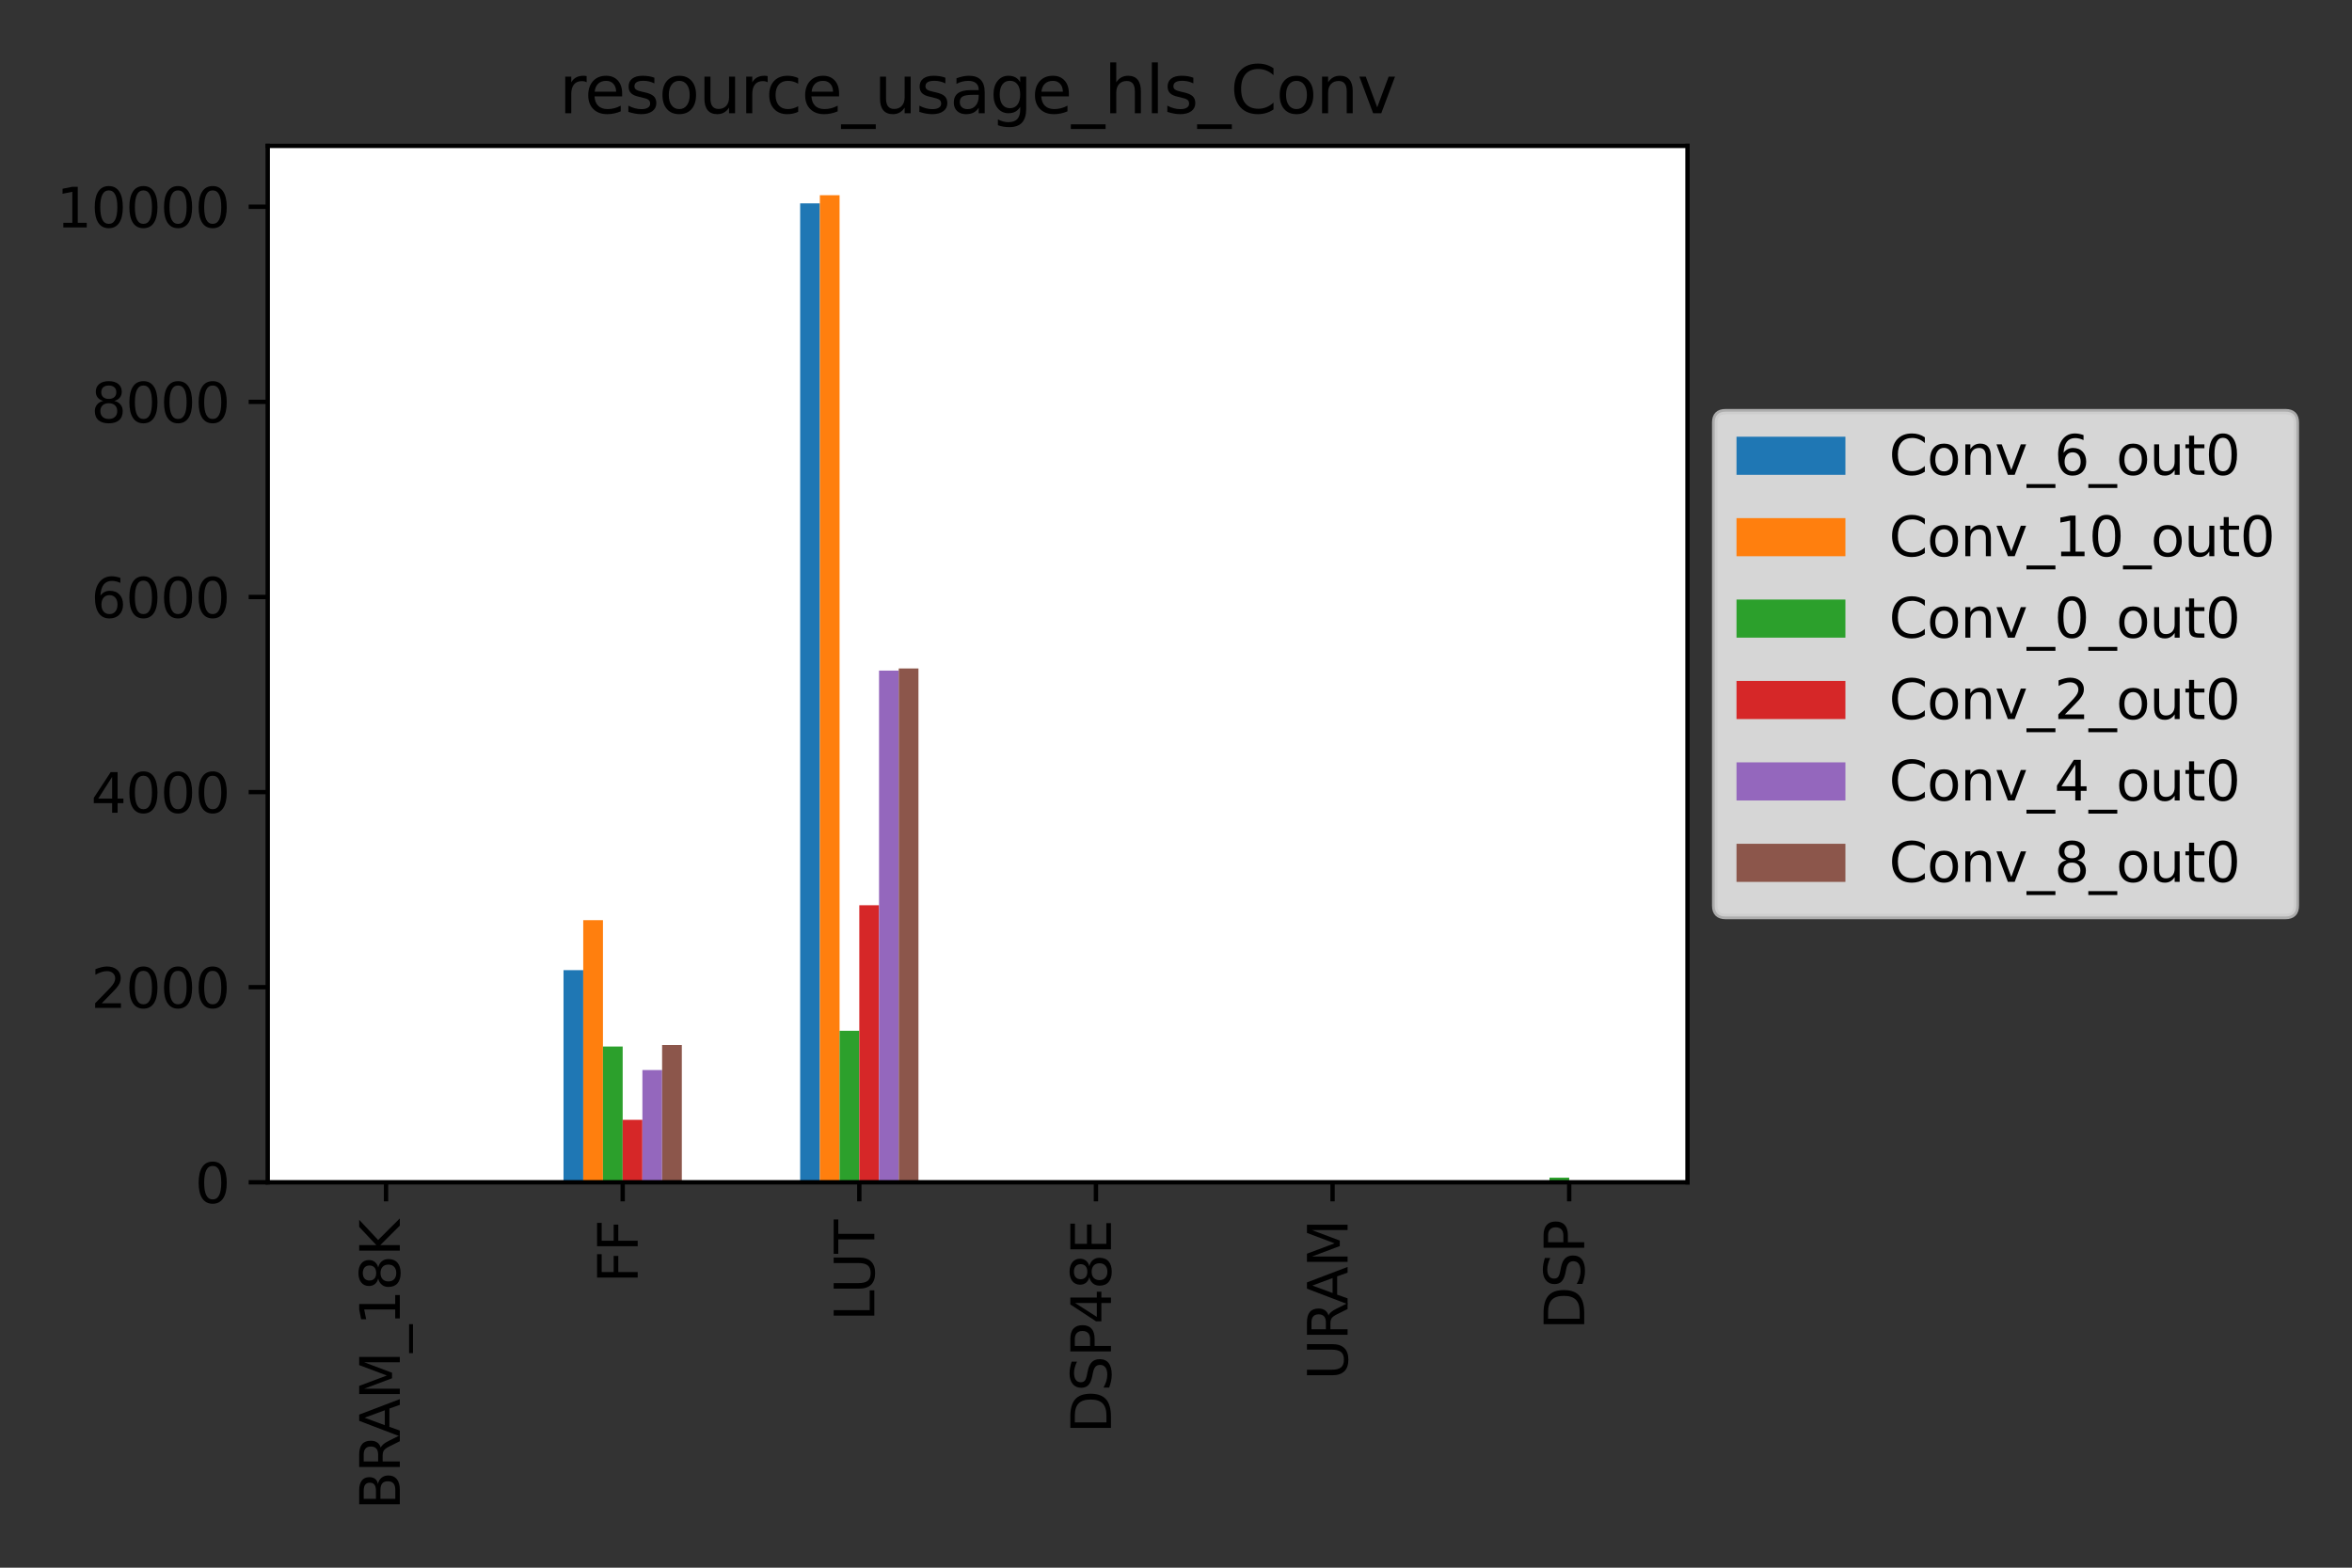 <?xml version="1.0" encoding="utf-8" standalone="no"?>
<!DOCTYPE svg PUBLIC "-//W3C//DTD SVG 1.1//EN"
  "http://www.w3.org/Graphics/SVG/1.1/DTD/svg11.dtd">
<svg xmlns:xlink="http://www.w3.org/1999/xlink" width="432pt" height="288pt" viewBox="0 0 432 288" xmlns="http://www.w3.org/2000/svg" version="1.1">
 <rect x="0" y="0" width="432" height="288" fill="#333333" stroke="none"/>
 <defs>
  <style type="text/css">*{stroke-linejoin: round; stroke-linecap: butt}</style>
 </defs>
 <g id="figure_1">
  <g id="patch_1">
   <path d="M 0 288 
L 432 288 
L 432 0 
L 0 0 
L 0 288 
z
" style="fill: none"/>
  </g>
  <g id="axes_1">
   <g id="patch_2">
    <path d="M 49.175 217.2 
L 309.95 217.2 
L 309.95 26.8 
L 49.175 26.8 
z
" style="fill: #ffffff"/>
   </g>
   <g id="patch_3">
    <path d="M 60.041 217.2 
L 63.663 217.2 
L 63.663 217.2 
L 60.041 217.2 
z
" clip-path="url(#pec437fbdf8)" style="fill: #1f77b4"/>
   </g>
   <g id="patch_4">
    <path d="M 103.503 217.2 
L 107.125 217.2 
L 107.125 178.22 
L 103.503 178.22 
z
" clip-path="url(#pec437fbdf8)" style="fill: #1f77b4"/>
   </g>
   <g id="patch_5">
    <path d="M 146.966 217.2 
L 150.588 217.2 
L 150.588 37.354 
L 146.966 37.354 
z
" clip-path="url(#pec437fbdf8)" style="fill: #1f77b4"/>
   </g>
   <g id="patch_6">
    <path d="M 190.428 217.2 
L 194.05 217.2 
L 194.05 217.2 
L 190.428 217.2 
z
" clip-path="url(#pec437fbdf8)" style="fill: #1f77b4"/>
   </g>
   <g id="patch_7">
    <path d="M 233.891 217.2 
L 237.512 217.2 
L 237.512 217.2 
L 233.891 217.2 
z
" clip-path="url(#pec437fbdf8)" style="fill: #1f77b4"/>
   </g>
   <g id="patch_8">
    <path d="M 277.353 217.2 
L 280.975 217.2 
L 280.975 217.2 
L 277.353 217.2 
z
" clip-path="url(#pec437fbdf8)" style="fill: #1f77b4"/>
   </g>
   <g id="patch_9">
    <path d="M 63.663 217.2 
L 67.284 217.2 
L 67.284 217.2 
L 63.663 217.2 
z
" clip-path="url(#pec437fbdf8)" style="fill: #ff7f0e"/>
   </g>
   <g id="patch_10">
    <path d="M 107.125 217.2 
L 110.747 217.2 
L 110.747 169.044 
L 107.125 169.044 
z
" clip-path="url(#pec437fbdf8)" style="fill: #ff7f0e"/>
   </g>
   <g id="patch_11">
    <path d="M 150.588 217.2 
L 154.209 217.2 
L 154.209 35.867 
L 150.588 35.867 
z
" clip-path="url(#pec437fbdf8)" style="fill: #ff7f0e"/>
   </g>
   <g id="patch_12">
    <path d="M 194.05 217.2 
L 197.672 217.2 
L 197.672 217.2 
L 194.05 217.2 
z
" clip-path="url(#pec437fbdf8)" style="fill: #ff7f0e"/>
   </g>
   <g id="patch_13">
    <path d="M 237.512 217.2 
L 241.134 217.2 
L 241.134 217.2 
L 237.512 217.2 
z
" clip-path="url(#pec437fbdf8)" style="fill: #ff7f0e"/>
   </g>
   <g id="patch_14">
    <path d="M 280.975 217.2 
L 284.597 217.2 
L 284.597 217.2 
L 280.975 217.2 
z
" clip-path="url(#pec437fbdf8)" style="fill: #ff7f0e"/>
   </g>
   <g id="patch_15">
    <path d="M 67.284 217.2 
L 70.906 217.2 
L 70.906 217.2 
L 67.284 217.2 
z
" clip-path="url(#pec437fbdf8)" style="fill: #2ca02c"/>
   </g>
   <g id="patch_16">
    <path d="M 110.747 217.2 
L 114.369 217.2 
L 114.369 192.253 
L 110.747 192.253 
z
" clip-path="url(#pec437fbdf8)" style="fill: #2ca02c"/>
   </g>
   <g id="patch_17">
    <path d="M 154.209 217.2 
L 157.831 217.2 
L 157.831 189.367 
L 154.209 189.367 
z
" clip-path="url(#pec437fbdf8)" style="fill: #2ca02c"/>
   </g>
   <g id="patch_18">
    <path d="M 197.672 217.2 
L 201.294 217.2 
L 201.294 217.2 
L 197.672 217.2 
z
" clip-path="url(#pec437fbdf8)" style="fill: #2ca02c"/>
   </g>
   <g id="patch_19">
    <path d="M 241.134 217.2 
L 244.756 217.2 
L 244.756 217.2 
L 241.134 217.2 
z
" clip-path="url(#pec437fbdf8)" style="fill: #2ca02c"/>
   </g>
   <g id="patch_20">
    <path d="M 284.597 217.2 
L 288.219 217.2 
L 288.219 216.34 
L 284.597 216.34 
z
" clip-path="url(#pec437fbdf8)" style="fill: #2ca02c"/>
   </g>
   <g id="patch_21">
    <path d="M 70.906 217.2 
L 74.528 217.2 
L 74.528 217.2 
L 70.906 217.2 
z
" clip-path="url(#pec437fbdf8)" style="fill: #d62728"/>
   </g>
   <g id="patch_22">
    <path d="M 114.369 217.2 
L 117.991 217.2 
L 117.991 205.73 
L 114.369 205.73 
z
" clip-path="url(#pec437fbdf8)" style="fill: #d62728"/>
   </g>
   <g id="patch_23">
    <path d="M 157.831 217.2 
L 161.453 217.2 
L 161.453 166.302 
L 157.831 166.302 
z
" clip-path="url(#pec437fbdf8)" style="fill: #d62728"/>
   </g>
   <g id="patch_24">
    <path d="M 201.294 217.2 
L 204.916 217.2 
L 204.916 217.2 
L 201.294 217.2 
z
" clip-path="url(#pec437fbdf8)" style="fill: #d62728"/>
   </g>
   <g id="patch_25">
    <path d="M 244.756 217.2 
L 248.378 217.2 
L 248.378 217.2 
L 244.756 217.2 
z
" clip-path="url(#pec437fbdf8)" style="fill: #d62728"/>
   </g>
   <g id="patch_26">
    <path d="M 288.219 217.2 
L 291.841 217.2 
L 291.841 217.2 
L 288.219 217.2 
z
" clip-path="url(#pec437fbdf8)" style="fill: #d62728"/>
   </g>
   <g id="patch_27">
    <path d="M 74.528 217.2 
L 78.15 217.2 
L 78.15 217.2 
L 74.528 217.2 
z
" clip-path="url(#pec437fbdf8)" style="fill: #9467bd"/>
   </g>
   <g id="patch_28">
    <path d="M 117.991 217.2 
L 121.612 217.2 
L 121.612 196.572 
L 117.991 196.572 
z
" clip-path="url(#pec437fbdf8)" style="fill: #9467bd"/>
   </g>
   <g id="patch_29">
    <path d="M 161.453 217.2 
L 165.075 217.2 
L 165.075 123.2 
L 161.453 123.2 
z
" clip-path="url(#pec437fbdf8)" style="fill: #9467bd"/>
   </g>
   <g id="patch_30">
    <path d="M 204.916 217.2 
L 208.537 217.2 
L 208.537 217.2 
L 204.916 217.2 
z
" clip-path="url(#pec437fbdf8)" style="fill: #9467bd"/>
   </g>
   <g id="patch_31">
    <path d="M 248.378 217.2 
L 252 217.2 
L 252 217.2 
L 248.378 217.2 
z
" clip-path="url(#pec437fbdf8)" style="fill: #9467bd"/>
   </g>
   <g id="patch_32">
    <path d="M 291.841 217.2 
L 295.462 217.2 
L 295.462 217.2 
L 291.841 217.2 
z
" clip-path="url(#pec437fbdf8)" style="fill: #9467bd"/>
   </g>
   <g id="patch_33">
    <path d="M 78.15 217.2 
L 81.772 217.2 
L 81.772 217.2 
L 78.15 217.2 
z
" clip-path="url(#pec437fbdf8)" style="fill: #8c564b"/>
   </g>
   <g id="patch_34">
    <path d="M 121.612 217.2 
L 125.234 217.2 
L 125.234 191.984 
L 121.612 191.984 
z
" clip-path="url(#pec437fbdf8)" style="fill: #8c564b"/>
   </g>
   <g id="patch_35">
    <path d="M 165.075 217.2 
L 168.697 217.2 
L 168.697 122.806 
L 165.075 122.806 
z
" clip-path="url(#pec437fbdf8)" style="fill: #8c564b"/>
   </g>
   <g id="patch_36">
    <path d="M 208.537 217.2 
L 212.159 217.2 
L 212.159 217.2 
L 208.537 217.2 
z
" clip-path="url(#pec437fbdf8)" style="fill: #8c564b"/>
   </g>
   <g id="patch_37">
    <path d="M 252 217.2 
L 255.622 217.2 
L 255.622 217.2 
L 252 217.2 
z
" clip-path="url(#pec437fbdf8)" style="fill: #8c564b"/>
   </g>
   <g id="patch_38">
    <path d="M 295.462 217.2 
L 299.084 217.2 
L 299.084 217.2 
L 295.462 217.2 
z
" clip-path="url(#pec437fbdf8)" style="fill: #8c564b"/>
   </g>
   <g id="matplotlib.axis_1">
    <g id="xtick_1">
     <g id="line2d_1">
      <defs>
       <path id="m51a018eea0" d="M 0 0 
L 0 3.5 
" style="stroke: #000000; stroke-width: 0.8"/>
      </defs>
      <g>
       <use xlink:href="#m51a018eea0" x="70.906" y="217.2" style="stroke: #000000; stroke-width: 0.8"/>
      </g>
     </g>
     <g id="text_1">
      <!-- BRAM_18K -->
      <g transform="translate(73.438 277.361) rotate(-90) scale(0.1 -0.1)">
       <defs>
        <path id="DejaVuSans-42" d="M 1259 2228 
L 1259 519 
L 2272 519 
Q 2781 519 3026 730 
Q 3272 941 3272 1375 
Q 3272 1813 3026 2020 
Q 2781 2228 2272 2228 
L 1259 2228 
z
M 1259 4147 
L 1259 2741 
L 2194 2741 
Q 2656 2741 2882 2914 
Q 3109 3088 3109 3444 
Q 3109 3797 2882 3972 
Q 2656 4147 2194 4147 
L 1259 4147 
z
M 628 4666 
L 2241 4666 
Q 2963 4666 3353 4366 
Q 3744 4066 3744 3513 
Q 3744 3084 3544 2831 
Q 3344 2578 2956 2516 
Q 3422 2416 3680 2098 
Q 3938 1781 3938 1306 
Q 3938 681 3513 340 
Q 3088 0 2303 0 
L 628 0 
L 628 4666 
z
" transform="scale(0.016)"/>
        <path id="DejaVuSans-52" d="M 2841 2188 
Q 3044 2119 3236 1894 
Q 3428 1669 3622 1275 
L 4263 0 
L 3584 0 
L 2988 1197 
Q 2756 1666 2539 1819 
Q 2322 1972 1947 1972 
L 1259 1972 
L 1259 0 
L 628 0 
L 628 4666 
L 2053 4666 
Q 2853 4666 3247 4331 
Q 3641 3997 3641 3322 
Q 3641 2881 3436 2590 
Q 3231 2300 2841 2188 
z
M 1259 4147 
L 1259 2491 
L 2053 2491 
Q 2509 2491 2742 2702 
Q 2975 2913 2975 3322 
Q 2975 3731 2742 3939 
Q 2509 4147 2053 4147 
L 1259 4147 
z
" transform="scale(0.016)"/>
        <path id="DejaVuSans-41" d="M 2188 4044 
L 1331 1722 
L 3047 1722 
L 2188 4044 
z
M 1831 4666 
L 2547 4666 
L 4325 0 
L 3669 0 
L 3244 1197 
L 1141 1197 
L 716 0 
L 50 0 
L 1831 4666 
z
" transform="scale(0.016)"/>
        <path id="DejaVuSans-4d" d="M 628 4666 
L 1569 4666 
L 2759 1491 
L 3956 4666 
L 4897 4666 
L 4897 0 
L 4281 0 
L 4281 4097 
L 3078 897 
L 2444 897 
L 1241 4097 
L 1241 0 
L 628 0 
L 628 4666 
z
" transform="scale(0.016)"/>
        <path id="DejaVuSans-5f" d="M 3263 -1063 
L 3263 -1509 
L -63 -1509 
L -63 -1063 
L 3263 -1063 
z
" transform="scale(0.016)"/>
        <path id="DejaVuSans-31" d="M 794 531 
L 1825 531 
L 1825 4091 
L 703 3866 
L 703 4441 
L 1819 4666 
L 2450 4666 
L 2450 531 
L 3481 531 
L 3481 0 
L 794 0 
L 794 531 
z
" transform="scale(0.016)"/>
        <path id="DejaVuSans-38" d="M 2034 2216 
Q 1584 2216 1326 1975 
Q 1069 1734 1069 1313 
Q 1069 891 1326 650 
Q 1584 409 2034 409 
Q 2484 409 2743 651 
Q 3003 894 3003 1313 
Q 3003 1734 2745 1975 
Q 2488 2216 2034 2216 
z
M 1403 2484 
Q 997 2584 770 2862 
Q 544 3141 544 3541 
Q 544 4100 942 4425 
Q 1341 4750 2034 4750 
Q 2731 4750 3128 4425 
Q 3525 4100 3525 3541 
Q 3525 3141 3298 2862 
Q 3072 2584 2669 2484 
Q 3125 2378 3379 2068 
Q 3634 1759 3634 1313 
Q 3634 634 3220 271 
Q 2806 -91 2034 -91 
Q 1263 -91 848 271 
Q 434 634 434 1313 
Q 434 1759 690 2068 
Q 947 2378 1403 2484 
z
M 1172 3481 
Q 1172 3119 1398 2916 
Q 1625 2713 2034 2713 
Q 2441 2713 2670 2916 
Q 2900 3119 2900 3481 
Q 2900 3844 2670 4047 
Q 2441 4250 2034 4250 
Q 1625 4250 1398 4047 
Q 1172 3844 1172 3481 
z
" transform="scale(0.016)"/>
        <path id="DejaVuSans-4b" d="M 628 4666 
L 1259 4666 
L 1259 2694 
L 3353 4666 
L 4166 4666 
L 1850 2491 
L 4331 0 
L 3500 0 
L 1259 2247 
L 1259 0 
L 628 0 
L 628 4666 
z
" transform="scale(0.016)"/>
       </defs>
       <use xlink:href="#DejaVuSans-42"/>
       <use xlink:href="#DejaVuSans-52" x="68.604"/>
       <use xlink:href="#DejaVuSans-41" x="134.086"/>
       <use xlink:href="#DejaVuSans-4d" x="202.494"/>
       <use xlink:href="#DejaVuSans-5f" x="288.773"/>
       <use xlink:href="#DejaVuSans-31" x="338.773"/>
       <use xlink:href="#DejaVuSans-38" x="402.396"/>
       <use xlink:href="#DejaVuSans-4b" x="466.02"/>
      </g>
     </g>
    </g>
    <g id="xtick_2">
     <g id="line2d_2">
      <g>
       <use xlink:href="#m51a018eea0" x="114.369" y="217.2" style="stroke: #000000; stroke-width: 0.8"/>
      </g>
     </g>
     <g id="text_2">
      <!-- FF -->
      <g transform="translate(117.128 235.703) rotate(-90) scale(0.1 -0.1)">
       <defs>
        <path id="DejaVuSans-46" d="M 628 4666 
L 3309 4666 
L 3309 4134 
L 1259 4134 
L 1259 2759 
L 3109 2759 
L 3109 2228 
L 1259 2228 
L 1259 0 
L 628 0 
L 628 4666 
z
" transform="scale(0.016)"/>
       </defs>
       <use xlink:href="#DejaVuSans-46"/>
       <use xlink:href="#DejaVuSans-46" x="57.52"/>
      </g>
     </g>
    </g>
    <g id="xtick_3">
     <g id="line2d_3">
      <g>
       <use xlink:href="#m51a018eea0" x="157.831" y="217.2" style="stroke: #000000; stroke-width: 0.8"/>
      </g>
     </g>
     <g id="text_3">
      <!-- LUT -->
      <g transform="translate(160.591 242.698) rotate(-90) scale(0.1 -0.1)">
       <defs>
        <path id="DejaVuSans-4c" d="M 628 4666 
L 1259 4666 
L 1259 531 
L 3531 531 
L 3531 0 
L 628 0 
L 628 4666 
z
" transform="scale(0.016)"/>
        <path id="DejaVuSans-55" d="M 556 4666 
L 1191 4666 
L 1191 1831 
Q 1191 1081 1462 751 
Q 1734 422 2344 422 
Q 2950 422 3222 751 
Q 3494 1081 3494 1831 
L 3494 4666 
L 4128 4666 
L 4128 1753 
Q 4128 841 3676 375 
Q 3225 -91 2344 -91 
Q 1459 -91 1007 375 
Q 556 841 556 1753 
L 556 4666 
z
" transform="scale(0.016)"/>
        <path id="DejaVuSans-54" d="M -19 4666 
L 3928 4666 
L 3928 4134 
L 2272 4134 
L 2272 0 
L 1638 0 
L 1638 4134 
L -19 4134 
L -19 4666 
z
" transform="scale(0.016)"/>
       </defs>
       <use xlink:href="#DejaVuSans-4c"/>
       <use xlink:href="#DejaVuSans-55" x="50.713"/>
       <use xlink:href="#DejaVuSans-54" x="123.906"/>
      </g>
     </g>
    </g>
    <g id="xtick_4">
     <g id="line2d_4">
      <g>
       <use xlink:href="#m51a018eea0" x="201.294" y="217.2" style="stroke: #000000; stroke-width: 0.8"/>
      </g>
     </g>
     <g id="text_4">
      <!-- DSP48E -->
      <g transform="translate(204.053 263.322) rotate(-90) scale(0.1 -0.1)">
       <defs>
        <path id="DejaVuSans-44" d="M 1259 4147 
L 1259 519 
L 2022 519 
Q 2988 519 3436 956 
Q 3884 1394 3884 2338 
Q 3884 3275 3436 3711 
Q 2988 4147 2022 4147 
L 1259 4147 
z
M 628 4666 
L 1925 4666 
Q 3281 4666 3915 4102 
Q 4550 3538 4550 2338 
Q 4550 1131 3912 565 
Q 3275 0 1925 0 
L 628 0 
L 628 4666 
z
" transform="scale(0.016)"/>
        <path id="DejaVuSans-53" d="M 3425 4513 
L 3425 3897 
Q 3066 4069 2747 4153 
Q 2428 4238 2131 4238 
Q 1616 4238 1336 4038 
Q 1056 3838 1056 3469 
Q 1056 3159 1242 3001 
Q 1428 2844 1947 2747 
L 2328 2669 
Q 3034 2534 3370 2195 
Q 3706 1856 3706 1288 
Q 3706 609 3251 259 
Q 2797 -91 1919 -91 
Q 1588 -91 1214 -16 
Q 841 59 441 206 
L 441 856 
Q 825 641 1194 531 
Q 1563 422 1919 422 
Q 2459 422 2753 634 
Q 3047 847 3047 1241 
Q 3047 1584 2836 1778 
Q 2625 1972 2144 2069 
L 1759 2144 
Q 1053 2284 737 2584 
Q 422 2884 422 3419 
Q 422 4038 858 4394 
Q 1294 4750 2059 4750 
Q 2388 4750 2728 4690 
Q 3069 4631 3425 4513 
z
" transform="scale(0.016)"/>
        <path id="DejaVuSans-50" d="M 1259 4147 
L 1259 2394 
L 2053 2394 
Q 2494 2394 2734 2622 
Q 2975 2850 2975 3272 
Q 2975 3691 2734 3919 
Q 2494 4147 2053 4147 
L 1259 4147 
z
M 628 4666 
L 2053 4666 
Q 2838 4666 3239 4311 
Q 3641 3956 3641 3272 
Q 3641 2581 3239 2228 
Q 2838 1875 2053 1875 
L 1259 1875 
L 1259 0 
L 628 0 
L 628 4666 
z
" transform="scale(0.016)"/>
        <path id="DejaVuSans-34" d="M 2419 4116 
L 825 1625 
L 2419 1625 
L 2419 4116 
z
M 2253 4666 
L 3047 4666 
L 3047 1625 
L 3713 1625 
L 3713 1100 
L 3047 1100 
L 3047 0 
L 2419 0 
L 2419 1100 
L 313 1100 
L 313 1709 
L 2253 4666 
z
" transform="scale(0.016)"/>
        <path id="DejaVuSans-45" d="M 628 4666 
L 3578 4666 
L 3578 4134 
L 1259 4134 
L 1259 2753 
L 3481 2753 
L 3481 2222 
L 1259 2222 
L 1259 531 
L 3634 531 
L 3634 0 
L 628 0 
L 628 4666 
z
" transform="scale(0.016)"/>
       </defs>
       <use xlink:href="#DejaVuSans-44"/>
       <use xlink:href="#DejaVuSans-53" x="77.002"/>
       <use xlink:href="#DejaVuSans-50" x="140.479"/>
       <use xlink:href="#DejaVuSans-34" x="200.781"/>
       <use xlink:href="#DejaVuSans-38" x="264.404"/>
       <use xlink:href="#DejaVuSans-45" x="328.027"/>
      </g>
     </g>
    </g>
    <g id="xtick_5">
     <g id="line2d_5">
      <g>
       <use xlink:href="#m51a018eea0" x="244.756" y="217.2" style="stroke: #000000; stroke-width: 0.8"/>
      </g>
     </g>
     <g id="text_5">
      <!-- URAM -->
      <g transform="translate(247.516 253.536) rotate(-90) scale(0.1 -0.1)">
       <use xlink:href="#DejaVuSans-55"/>
       <use xlink:href="#DejaVuSans-52" x="73.193"/>
       <use xlink:href="#DejaVuSans-41" x="138.676"/>
       <use xlink:href="#DejaVuSans-4d" x="207.084"/>
      </g>
     </g>
    </g>
    <g id="xtick_6">
     <g id="line2d_6">
      <g>
       <use xlink:href="#m51a018eea0" x="288.219" y="217.2" style="stroke: #000000; stroke-width: 0.8"/>
      </g>
     </g>
     <g id="text_6">
      <!-- DSP -->
      <g transform="translate(290.978 244.278) rotate(-90) scale(0.1 -0.1)">
       <use xlink:href="#DejaVuSans-44"/>
       <use xlink:href="#DejaVuSans-53" x="77.002"/>
       <use xlink:href="#DejaVuSans-50" x="140.479"/>
      </g>
     </g>
    </g>
   </g>
   <g id="matplotlib.axis_2">
    <g id="ytick_1">
     <g id="line2d_7">
      <defs>
       <path id="ma4e02ef58c" d="M 0 0 
L -3.5 0 
" style="stroke: #000000; stroke-width: 0.8"/>
      </defs>
      <g>
       <use xlink:href="#ma4e02ef58c" x="49.175" y="217.2" style="stroke: #000000; stroke-width: 0.8"/>
      </g>
     </g>
     <g id="text_7">
      <!-- 0 -->
      <g transform="translate(35.812 220.999) scale(0.1 -0.1)">
       <defs>
        <path id="DejaVuSans-30" d="M 2034 4250 
Q 1547 4250 1301 3770 
Q 1056 3291 1056 2328 
Q 1056 1369 1301 889 
Q 1547 409 2034 409 
Q 2525 409 2770 889 
Q 3016 1369 3016 2328 
Q 3016 3291 2770 3770 
Q 2525 4250 2034 4250 
z
M 2034 4750 
Q 2819 4750 3233 4129 
Q 3647 3509 3647 2328 
Q 3647 1150 3233 529 
Q 2819 -91 2034 -91 
Q 1250 -91 836 529 
Q 422 1150 422 2328 
Q 422 3509 836 4129 
Q 1250 4750 2034 4750 
z
" transform="scale(0.016)"/>
       </defs>
       <use xlink:href="#DejaVuSans-30"/>
      </g>
     </g>
    </g>
    <g id="ytick_2">
     <g id="line2d_8">
      <g>
       <use xlink:href="#ma4e02ef58c" x="49.175" y="181.356" style="stroke: #000000; stroke-width: 0.8"/>
      </g>
     </g>
     <g id="text_8">
      <!-- 2000 -->
      <g transform="translate(16.725 185.156) scale(0.1 -0.1)">
       <defs>
        <path id="DejaVuSans-32" d="M 1228 531 
L 3431 531 
L 3431 0 
L 469 0 
L 469 531 
Q 828 903 1448 1529 
Q 2069 2156 2228 2338 
Q 2531 2678 2651 2914 
Q 2772 3150 2772 3378 
Q 2772 3750 2511 3984 
Q 2250 4219 1831 4219 
Q 1534 4219 1204 4116 
Q 875 4013 500 3803 
L 500 4441 
Q 881 4594 1212 4672 
Q 1544 4750 1819 4750 
Q 2544 4750 2975 4387 
Q 3406 4025 3406 3419 
Q 3406 3131 3298 2873 
Q 3191 2616 2906 2266 
Q 2828 2175 2409 1742 
Q 1991 1309 1228 531 
z
" transform="scale(0.016)"/>
       </defs>
       <use xlink:href="#DejaVuSans-32"/>
       <use xlink:href="#DejaVuSans-30" x="63.623"/>
       <use xlink:href="#DejaVuSans-30" x="127.246"/>
       <use xlink:href="#DejaVuSans-30" x="190.869"/>
      </g>
     </g>
    </g>
    <g id="ytick_3">
     <g id="line2d_9">
      <g>
       <use xlink:href="#ma4e02ef58c" x="49.175" y="145.513" style="stroke: #000000; stroke-width: 0.8"/>
      </g>
     </g>
     <g id="text_9">
      <!-- 4000 -->
      <g transform="translate(16.725 149.312) scale(0.1 -0.1)">
       <use xlink:href="#DejaVuSans-34"/>
       <use xlink:href="#DejaVuSans-30" x="63.623"/>
       <use xlink:href="#DejaVuSans-30" x="127.246"/>
       <use xlink:href="#DejaVuSans-30" x="190.869"/>
      </g>
     </g>
    </g>
    <g id="ytick_4">
     <g id="line2d_10">
      <g>
       <use xlink:href="#ma4e02ef58c" x="49.175" y="109.669" style="stroke: #000000; stroke-width: 0.8"/>
      </g>
     </g>
     <g id="text_10">
      <!-- 6000 -->
      <g transform="translate(16.725 113.468) scale(0.1 -0.1)">
       <defs>
        <path id="DejaVuSans-36" d="M 2113 2584 
Q 1688 2584 1439 2293 
Q 1191 2003 1191 1497 
Q 1191 994 1439 701 
Q 1688 409 2113 409 
Q 2538 409 2786 701 
Q 3034 994 3034 1497 
Q 3034 2003 2786 2293 
Q 2538 2584 2113 2584 
z
M 3366 4563 
L 3366 3988 
Q 3128 4100 2886 4159 
Q 2644 4219 2406 4219 
Q 1781 4219 1451 3797 
Q 1122 3375 1075 2522 
Q 1259 2794 1537 2939 
Q 1816 3084 2150 3084 
Q 2853 3084 3261 2657 
Q 3669 2231 3669 1497 
Q 3669 778 3244 343 
Q 2819 -91 2113 -91 
Q 1303 -91 875 529 
Q 447 1150 447 2328 
Q 447 3434 972 4092 
Q 1497 4750 2381 4750 
Q 2619 4750 2861 4703 
Q 3103 4656 3366 4563 
z
" transform="scale(0.016)"/>
       </defs>
       <use xlink:href="#DejaVuSans-36"/>
       <use xlink:href="#DejaVuSans-30" x="63.623"/>
       <use xlink:href="#DejaVuSans-30" x="127.246"/>
       <use xlink:href="#DejaVuSans-30" x="190.869"/>
      </g>
     </g>
    </g>
    <g id="ytick_5">
     <g id="line2d_11">
      <g>
       <use xlink:href="#ma4e02ef58c" x="49.175" y="73.825" style="stroke: #000000; stroke-width: 0.8"/>
      </g>
     </g>
     <g id="text_11">
      <!-- 8000 -->
      <g transform="translate(16.725 77.624) scale(0.1 -0.1)">
       <use xlink:href="#DejaVuSans-38"/>
       <use xlink:href="#DejaVuSans-30" x="63.623"/>
       <use xlink:href="#DejaVuSans-30" x="127.246"/>
       <use xlink:href="#DejaVuSans-30" x="190.869"/>
      </g>
     </g>
    </g>
    <g id="ytick_6">
     <g id="line2d_12">
      <g>
       <use xlink:href="#ma4e02ef58c" x="49.175" y="37.981" style="stroke: #000000; stroke-width: 0.8"/>
      </g>
     </g>
     <g id="text_12">
      <!-- 10000 -->
      <g transform="translate(10.363 41.781) scale(0.1 -0.1)">
       <use xlink:href="#DejaVuSans-31"/>
       <use xlink:href="#DejaVuSans-30" x="63.623"/>
       <use xlink:href="#DejaVuSans-30" x="127.246"/>
       <use xlink:href="#DejaVuSans-30" x="190.869"/>
       <use xlink:href="#DejaVuSans-30" x="254.492"/>
      </g>
     </g>
    </g>
   </g>
   <g id="patch_39">
    <path d="M 49.175 217.2 
L 49.175 26.8 
" style="fill: none; stroke: #000000; stroke-width: 0.8; stroke-linejoin: miter; stroke-linecap: square"/>
   </g>
   <g id="patch_40">
    <path d="M 309.95 217.2 
L 309.95 26.8 
" style="fill: none; stroke: #000000; stroke-width: 0.8; stroke-linejoin: miter; stroke-linecap: square"/>
   </g>
   <g id="patch_41">
    <path d="M 49.175 217.2 
L 309.95 217.2 
" style="fill: none; stroke: #000000; stroke-width: 0.8; stroke-linejoin: miter; stroke-linecap: square"/>
   </g>
   <g id="patch_42">
    <path d="M 49.175 26.8 
L 309.95 26.8 
" style="fill: none; stroke: #000000; stroke-width: 0.8; stroke-linejoin: miter; stroke-linecap: square"/>
   </g>
   <g id="text_13">
    <!-- resource_usage_hls_Conv -->
    <g transform="translate(102.702 20.8) scale(0.12 -0.12)">
     <defs>
      <path id="DejaVuSans-72" d="M 2631 2963 
Q 2534 3019 2420 3045 
Q 2306 3072 2169 3072 
Q 1681 3072 1420 2755 
Q 1159 2438 1159 1844 
L 1159 0 
L 581 0 
L 581 3500 
L 1159 3500 
L 1159 2956 
Q 1341 3275 1631 3429 
Q 1922 3584 2338 3584 
Q 2397 3584 2469 3576 
Q 2541 3569 2628 3553 
L 2631 2963 
z
" transform="scale(0.016)"/>
      <path id="DejaVuSans-65" d="M 3597 1894 
L 3597 1613 
L 953 1613 
Q 991 1019 1311 708 
Q 1631 397 2203 397 
Q 2534 397 2845 478 
Q 3156 559 3463 722 
L 3463 178 
Q 3153 47 2828 -22 
Q 2503 -91 2169 -91 
Q 1331 -91 842 396 
Q 353 884 353 1716 
Q 353 2575 817 3079 
Q 1281 3584 2069 3584 
Q 2775 3584 3186 3129 
Q 3597 2675 3597 1894 
z
M 3022 2063 
Q 3016 2534 2758 2815 
Q 2500 3097 2075 3097 
Q 1594 3097 1305 2825 
Q 1016 2553 972 2059 
L 3022 2063 
z
" transform="scale(0.016)"/>
      <path id="DejaVuSans-73" d="M 2834 3397 
L 2834 2853 
Q 2591 2978 2328 3040 
Q 2066 3103 1784 3103 
Q 1356 3103 1142 2972 
Q 928 2841 928 2578 
Q 928 2378 1081 2264 
Q 1234 2150 1697 2047 
L 1894 2003 
Q 2506 1872 2764 1633 
Q 3022 1394 3022 966 
Q 3022 478 2636 193 
Q 2250 -91 1575 -91 
Q 1294 -91 989 -36 
Q 684 19 347 128 
L 347 722 
Q 666 556 975 473 
Q 1284 391 1588 391 
Q 1994 391 2212 530 
Q 2431 669 2431 922 
Q 2431 1156 2273 1281 
Q 2116 1406 1581 1522 
L 1381 1569 
Q 847 1681 609 1914 
Q 372 2147 372 2553 
Q 372 3047 722 3315 
Q 1072 3584 1716 3584 
Q 2034 3584 2315 3537 
Q 2597 3491 2834 3397 
z
" transform="scale(0.016)"/>
      <path id="DejaVuSans-6f" d="M 1959 3097 
Q 1497 3097 1228 2736 
Q 959 2375 959 1747 
Q 959 1119 1226 758 
Q 1494 397 1959 397 
Q 2419 397 2687 759 
Q 2956 1122 2956 1747 
Q 2956 2369 2687 2733 
Q 2419 3097 1959 3097 
z
M 1959 3584 
Q 2709 3584 3137 3096 
Q 3566 2609 3566 1747 
Q 3566 888 3137 398 
Q 2709 -91 1959 -91 
Q 1206 -91 779 398 
Q 353 888 353 1747 
Q 353 2609 779 3096 
Q 1206 3584 1959 3584 
z
" transform="scale(0.016)"/>
      <path id="DejaVuSans-75" d="M 544 1381 
L 544 3500 
L 1119 3500 
L 1119 1403 
Q 1119 906 1312 657 
Q 1506 409 1894 409 
Q 2359 409 2629 706 
Q 2900 1003 2900 1516 
L 2900 3500 
L 3475 3500 
L 3475 0 
L 2900 0 
L 2900 538 
Q 2691 219 2414 64 
Q 2138 -91 1772 -91 
Q 1169 -91 856 284 
Q 544 659 544 1381 
z
M 1991 3584 
L 1991 3584 
z
" transform="scale(0.016)"/>
      <path id="DejaVuSans-63" d="M 3122 3366 
L 3122 2828 
Q 2878 2963 2633 3030 
Q 2388 3097 2138 3097 
Q 1578 3097 1268 2742 
Q 959 2388 959 1747 
Q 959 1106 1268 751 
Q 1578 397 2138 397 
Q 2388 397 2633 464 
Q 2878 531 3122 666 
L 3122 134 
Q 2881 22 2623 -34 
Q 2366 -91 2075 -91 
Q 1284 -91 818 406 
Q 353 903 353 1747 
Q 353 2603 823 3093 
Q 1294 3584 2113 3584 
Q 2378 3584 2631 3529 
Q 2884 3475 3122 3366 
z
" transform="scale(0.016)"/>
      <path id="DejaVuSans-61" d="M 2194 1759 
Q 1497 1759 1228 1600 
Q 959 1441 959 1056 
Q 959 750 1161 570 
Q 1363 391 1709 391 
Q 2188 391 2477 730 
Q 2766 1069 2766 1631 
L 2766 1759 
L 2194 1759 
z
M 3341 1997 
L 3341 0 
L 2766 0 
L 2766 531 
Q 2569 213 2275 61 
Q 1981 -91 1556 -91 
Q 1019 -91 701 211 
Q 384 513 384 1019 
Q 384 1609 779 1909 
Q 1175 2209 1959 2209 
L 2766 2209 
L 2766 2266 
Q 2766 2663 2505 2880 
Q 2244 3097 1772 3097 
Q 1472 3097 1187 3025 
Q 903 2953 641 2809 
L 641 3341 
Q 956 3463 1253 3523 
Q 1550 3584 1831 3584 
Q 2591 3584 2966 3190 
Q 3341 2797 3341 1997 
z
" transform="scale(0.016)"/>
      <path id="DejaVuSans-67" d="M 2906 1791 
Q 2906 2416 2648 2759 
Q 2391 3103 1925 3103 
Q 1463 3103 1205 2759 
Q 947 2416 947 1791 
Q 947 1169 1205 825 
Q 1463 481 1925 481 
Q 2391 481 2648 825 
Q 2906 1169 2906 1791 
z
M 3481 434 
Q 3481 -459 3084 -895 
Q 2688 -1331 1869 -1331 
Q 1566 -1331 1297 -1286 
Q 1028 -1241 775 -1147 
L 775 -588 
Q 1028 -725 1275 -790 
Q 1522 -856 1778 -856 
Q 2344 -856 2625 -561 
Q 2906 -266 2906 331 
L 2906 616 
Q 2728 306 2450 153 
Q 2172 0 1784 0 
Q 1141 0 747 490 
Q 353 981 353 1791 
Q 353 2603 747 3093 
Q 1141 3584 1784 3584 
Q 2172 3584 2450 3431 
Q 2728 3278 2906 2969 
L 2906 3500 
L 3481 3500 
L 3481 434 
z
" transform="scale(0.016)"/>
      <path id="DejaVuSans-68" d="M 3513 2113 
L 3513 0 
L 2938 0 
L 2938 2094 
Q 2938 2591 2744 2837 
Q 2550 3084 2163 3084 
Q 1697 3084 1428 2787 
Q 1159 2491 1159 1978 
L 1159 0 
L 581 0 
L 581 4863 
L 1159 4863 
L 1159 2956 
Q 1366 3272 1645 3428 
Q 1925 3584 2291 3584 
Q 2894 3584 3203 3211 
Q 3513 2838 3513 2113 
z
" transform="scale(0.016)"/>
      <path id="DejaVuSans-6c" d="M 603 4863 
L 1178 4863 
L 1178 0 
L 603 0 
L 603 4863 
z
" transform="scale(0.016)"/>
      <path id="DejaVuSans-43" d="M 4122 4306 
L 4122 3641 
Q 3803 3938 3442 4084 
Q 3081 4231 2675 4231 
Q 1875 4231 1450 3742 
Q 1025 3253 1025 2328 
Q 1025 1406 1450 917 
Q 1875 428 2675 428 
Q 3081 428 3442 575 
Q 3803 722 4122 1019 
L 4122 359 
Q 3791 134 3420 21 
Q 3050 -91 2638 -91 
Q 1578 -91 968 557 
Q 359 1206 359 2328 
Q 359 3453 968 4101 
Q 1578 4750 2638 4750 
Q 3056 4750 3426 4639 
Q 3797 4528 4122 4306 
z
" transform="scale(0.016)"/>
      <path id="DejaVuSans-6e" d="M 3513 2113 
L 3513 0 
L 2938 0 
L 2938 2094 
Q 2938 2591 2744 2837 
Q 2550 3084 2163 3084 
Q 1697 3084 1428 2787 
Q 1159 2491 1159 1978 
L 1159 0 
L 581 0 
L 581 3500 
L 1159 3500 
L 1159 2956 
Q 1366 3272 1645 3428 
Q 1925 3584 2291 3584 
Q 2894 3584 3203 3211 
Q 3513 2838 3513 2113 
z
" transform="scale(0.016)"/>
      <path id="DejaVuSans-76" d="M 191 3500 
L 800 3500 
L 1894 563 
L 2988 3500 
L 3597 3500 
L 2284 0 
L 1503 0 
L 191 3500 
z
" transform="scale(0.016)"/>
     </defs>
     <use xlink:href="#DejaVuSans-72"/>
     <use xlink:href="#DejaVuSans-65" x="38.863"/>
     <use xlink:href="#DejaVuSans-73" x="100.387"/>
     <use xlink:href="#DejaVuSans-6f" x="152.486"/>
     <use xlink:href="#DejaVuSans-75" x="213.668"/>
     <use xlink:href="#DejaVuSans-72" x="277.047"/>
     <use xlink:href="#DejaVuSans-63" x="315.91"/>
     <use xlink:href="#DejaVuSans-65" x="370.891"/>
     <use xlink:href="#DejaVuSans-5f" x="432.414"/>
     <use xlink:href="#DejaVuSans-75" x="482.414"/>
     <use xlink:href="#DejaVuSans-73" x="545.793"/>
     <use xlink:href="#DejaVuSans-61" x="597.893"/>
     <use xlink:href="#DejaVuSans-67" x="659.172"/>
     <use xlink:href="#DejaVuSans-65" x="722.648"/>
     <use xlink:href="#DejaVuSans-5f" x="784.172"/>
     <use xlink:href="#DejaVuSans-68" x="834.172"/>
     <use xlink:href="#DejaVuSans-6c" x="897.551"/>
     <use xlink:href="#DejaVuSans-73" x="925.334"/>
     <use xlink:href="#DejaVuSans-5f" x="977.434"/>
     <use xlink:href="#DejaVuSans-43" x="1027.434"/>
     <use xlink:href="#DejaVuSans-6f" x="1097.258"/>
     <use xlink:href="#DejaVuSans-6e" x="1158.439"/>
     <use xlink:href="#DejaVuSans-76" x="1221.818"/>
    </g>
   </g>
   <g id="legend_1">
    <g id="patch_43">
     <path d="M 316.95 168.369 
L 419.772 168.369 
Q 421.772 168.369 421.772 166.369 
L 421.772 77.631 
Q 421.772 75.631 419.772 75.631 
L 316.95 75.631 
Q 314.95 75.631 314.95 77.631 
L 314.95 166.369 
Q 314.95 168.369 316.95 168.369 
z
" style="fill: #ffffff; opacity: 0.8; stroke: #cccccc; stroke-linejoin: miter"/>
    </g>
    <g id="patch_44">
     <path d="M 318.95 87.23 
L 338.95 87.23 
L 338.95 80.23 
L 318.95 80.23 
z
" style="fill: #1f77b4"/>
    </g>
    <g id="text_14">
     <!-- Conv_6_out0 -->
     <g transform="translate(346.95 87.23) scale(0.1 -0.1)">
      <defs>
       <path id="DejaVuSans-74" d="M 1172 4494 
L 1172 3500 
L 2356 3500 
L 2356 3053 
L 1172 3053 
L 1172 1153 
Q 1172 725 1289 603 
Q 1406 481 1766 481 
L 2356 481 
L 2356 0 
L 1766 0 
Q 1100 0 847 248 
Q 594 497 594 1153 
L 594 3053 
L 172 3053 
L 172 3500 
L 594 3500 
L 594 4494 
L 1172 4494 
z
" transform="scale(0.016)"/>
      </defs>
      <use xlink:href="#DejaVuSans-43"/>
      <use xlink:href="#DejaVuSans-6f" x="69.824"/>
      <use xlink:href="#DejaVuSans-6e" x="131.006"/>
      <use xlink:href="#DejaVuSans-76" x="194.385"/>
      <use xlink:href="#DejaVuSans-5f" x="253.564"/>
      <use xlink:href="#DejaVuSans-36" x="303.564"/>
      <use xlink:href="#DejaVuSans-5f" x="367.188"/>
      <use xlink:href="#DejaVuSans-6f" x="417.188"/>
      <use xlink:href="#DejaVuSans-75" x="478.369"/>
      <use xlink:href="#DejaVuSans-74" x="541.748"/>
      <use xlink:href="#DejaVuSans-30" x="580.957"/>
     </g>
    </g>
    <g id="patch_45">
     <path d="M 318.95 102.186 
L 338.95 102.186 
L 338.95 95.186 
L 318.95 95.186 
z
" style="fill: #ff7f0e"/>
    </g>
    <g id="text_15">
     <!-- Conv_10_out0 -->
     <g transform="translate(346.95 102.186) scale(0.1 -0.1)">
      <use xlink:href="#DejaVuSans-43"/>
      <use xlink:href="#DejaVuSans-6f" x="69.824"/>
      <use xlink:href="#DejaVuSans-6e" x="131.006"/>
      <use xlink:href="#DejaVuSans-76" x="194.385"/>
      <use xlink:href="#DejaVuSans-5f" x="253.564"/>
      <use xlink:href="#DejaVuSans-31" x="303.564"/>
      <use xlink:href="#DejaVuSans-30" x="367.188"/>
      <use xlink:href="#DejaVuSans-5f" x="430.811"/>
      <use xlink:href="#DejaVuSans-6f" x="480.811"/>
      <use xlink:href="#DejaVuSans-75" x="541.992"/>
      <use xlink:href="#DejaVuSans-74" x="605.371"/>
      <use xlink:href="#DejaVuSans-30" x="644.58"/>
     </g>
    </g>
    <g id="patch_46">
     <path d="M 318.95 117.142 
L 338.95 117.142 
L 338.95 110.142 
L 318.95 110.142 
z
" style="fill: #2ca02c"/>
    </g>
    <g id="text_16">
     <!-- Conv_0_out0 -->
     <g transform="translate(346.95 117.142) scale(0.1 -0.1)">
      <use xlink:href="#DejaVuSans-43"/>
      <use xlink:href="#DejaVuSans-6f" x="69.824"/>
      <use xlink:href="#DejaVuSans-6e" x="131.006"/>
      <use xlink:href="#DejaVuSans-76" x="194.385"/>
      <use xlink:href="#DejaVuSans-5f" x="253.564"/>
      <use xlink:href="#DejaVuSans-30" x="303.564"/>
      <use xlink:href="#DejaVuSans-5f" x="367.188"/>
      <use xlink:href="#DejaVuSans-6f" x="417.188"/>
      <use xlink:href="#DejaVuSans-75" x="478.369"/>
      <use xlink:href="#DejaVuSans-74" x="541.748"/>
      <use xlink:href="#DejaVuSans-30" x="580.957"/>
     </g>
    </g>
    <g id="patch_47">
     <path d="M 318.95 132.098 
L 338.95 132.098 
L 338.95 125.098 
L 318.95 125.098 
z
" style="fill: #d62728"/>
    </g>
    <g id="text_17">
     <!-- Conv_2_out0 -->
     <g transform="translate(346.95 132.098) scale(0.1 -0.1)">
      <use xlink:href="#DejaVuSans-43"/>
      <use xlink:href="#DejaVuSans-6f" x="69.824"/>
      <use xlink:href="#DejaVuSans-6e" x="131.006"/>
      <use xlink:href="#DejaVuSans-76" x="194.385"/>
      <use xlink:href="#DejaVuSans-5f" x="253.564"/>
      <use xlink:href="#DejaVuSans-32" x="303.564"/>
      <use xlink:href="#DejaVuSans-5f" x="367.188"/>
      <use xlink:href="#DejaVuSans-6f" x="417.188"/>
      <use xlink:href="#DejaVuSans-75" x="478.369"/>
      <use xlink:href="#DejaVuSans-74" x="541.748"/>
      <use xlink:href="#DejaVuSans-30" x="580.957"/>
     </g>
    </g>
    <g id="patch_48">
     <path d="M 318.95 147.055 
L 338.95 147.055 
L 338.95 140.055 
L 318.95 140.055 
z
" style="fill: #9467bd"/>
    </g>
    <g id="text_18">
     <!-- Conv_4_out0 -->
     <g transform="translate(346.95 147.055) scale(0.1 -0.1)">
      <use xlink:href="#DejaVuSans-43"/>
      <use xlink:href="#DejaVuSans-6f" x="69.824"/>
      <use xlink:href="#DejaVuSans-6e" x="131.006"/>
      <use xlink:href="#DejaVuSans-76" x="194.385"/>
      <use xlink:href="#DejaVuSans-5f" x="253.564"/>
      <use xlink:href="#DejaVuSans-34" x="303.564"/>
      <use xlink:href="#DejaVuSans-5f" x="367.188"/>
      <use xlink:href="#DejaVuSans-6f" x="417.188"/>
      <use xlink:href="#DejaVuSans-75" x="478.369"/>
      <use xlink:href="#DejaVuSans-74" x="541.748"/>
      <use xlink:href="#DejaVuSans-30" x="580.957"/>
     </g>
    </g>
    <g id="patch_49">
     <path d="M 318.95 162.011 
L 338.95 162.011 
L 338.95 155.011 
L 318.95 155.011 
z
" style="fill: #8c564b"/>
    </g>
    <g id="text_19">
     <!-- Conv_8_out0 -->
     <g transform="translate(346.95 162.011) scale(0.1 -0.1)">
      <use xlink:href="#DejaVuSans-43"/>
      <use xlink:href="#DejaVuSans-6f" x="69.824"/>
      <use xlink:href="#DejaVuSans-6e" x="131.006"/>
      <use xlink:href="#DejaVuSans-76" x="194.385"/>
      <use xlink:href="#DejaVuSans-5f" x="253.564"/>
      <use xlink:href="#DejaVuSans-38" x="303.564"/>
      <use xlink:href="#DejaVuSans-5f" x="367.188"/>
      <use xlink:href="#DejaVuSans-6f" x="417.188"/>
      <use xlink:href="#DejaVuSans-75" x="478.369"/>
      <use xlink:href="#DejaVuSans-74" x="541.748"/>
      <use xlink:href="#DejaVuSans-30" x="580.957"/>
     </g>
    </g>
   </g>
  </g>
 </g>
 <defs>
  <clipPath id="pec437fbdf8">
   <rect x="49.175" y="26.8" width="260.775" height="190.4"/>
  </clipPath>
 </defs>
</svg>
